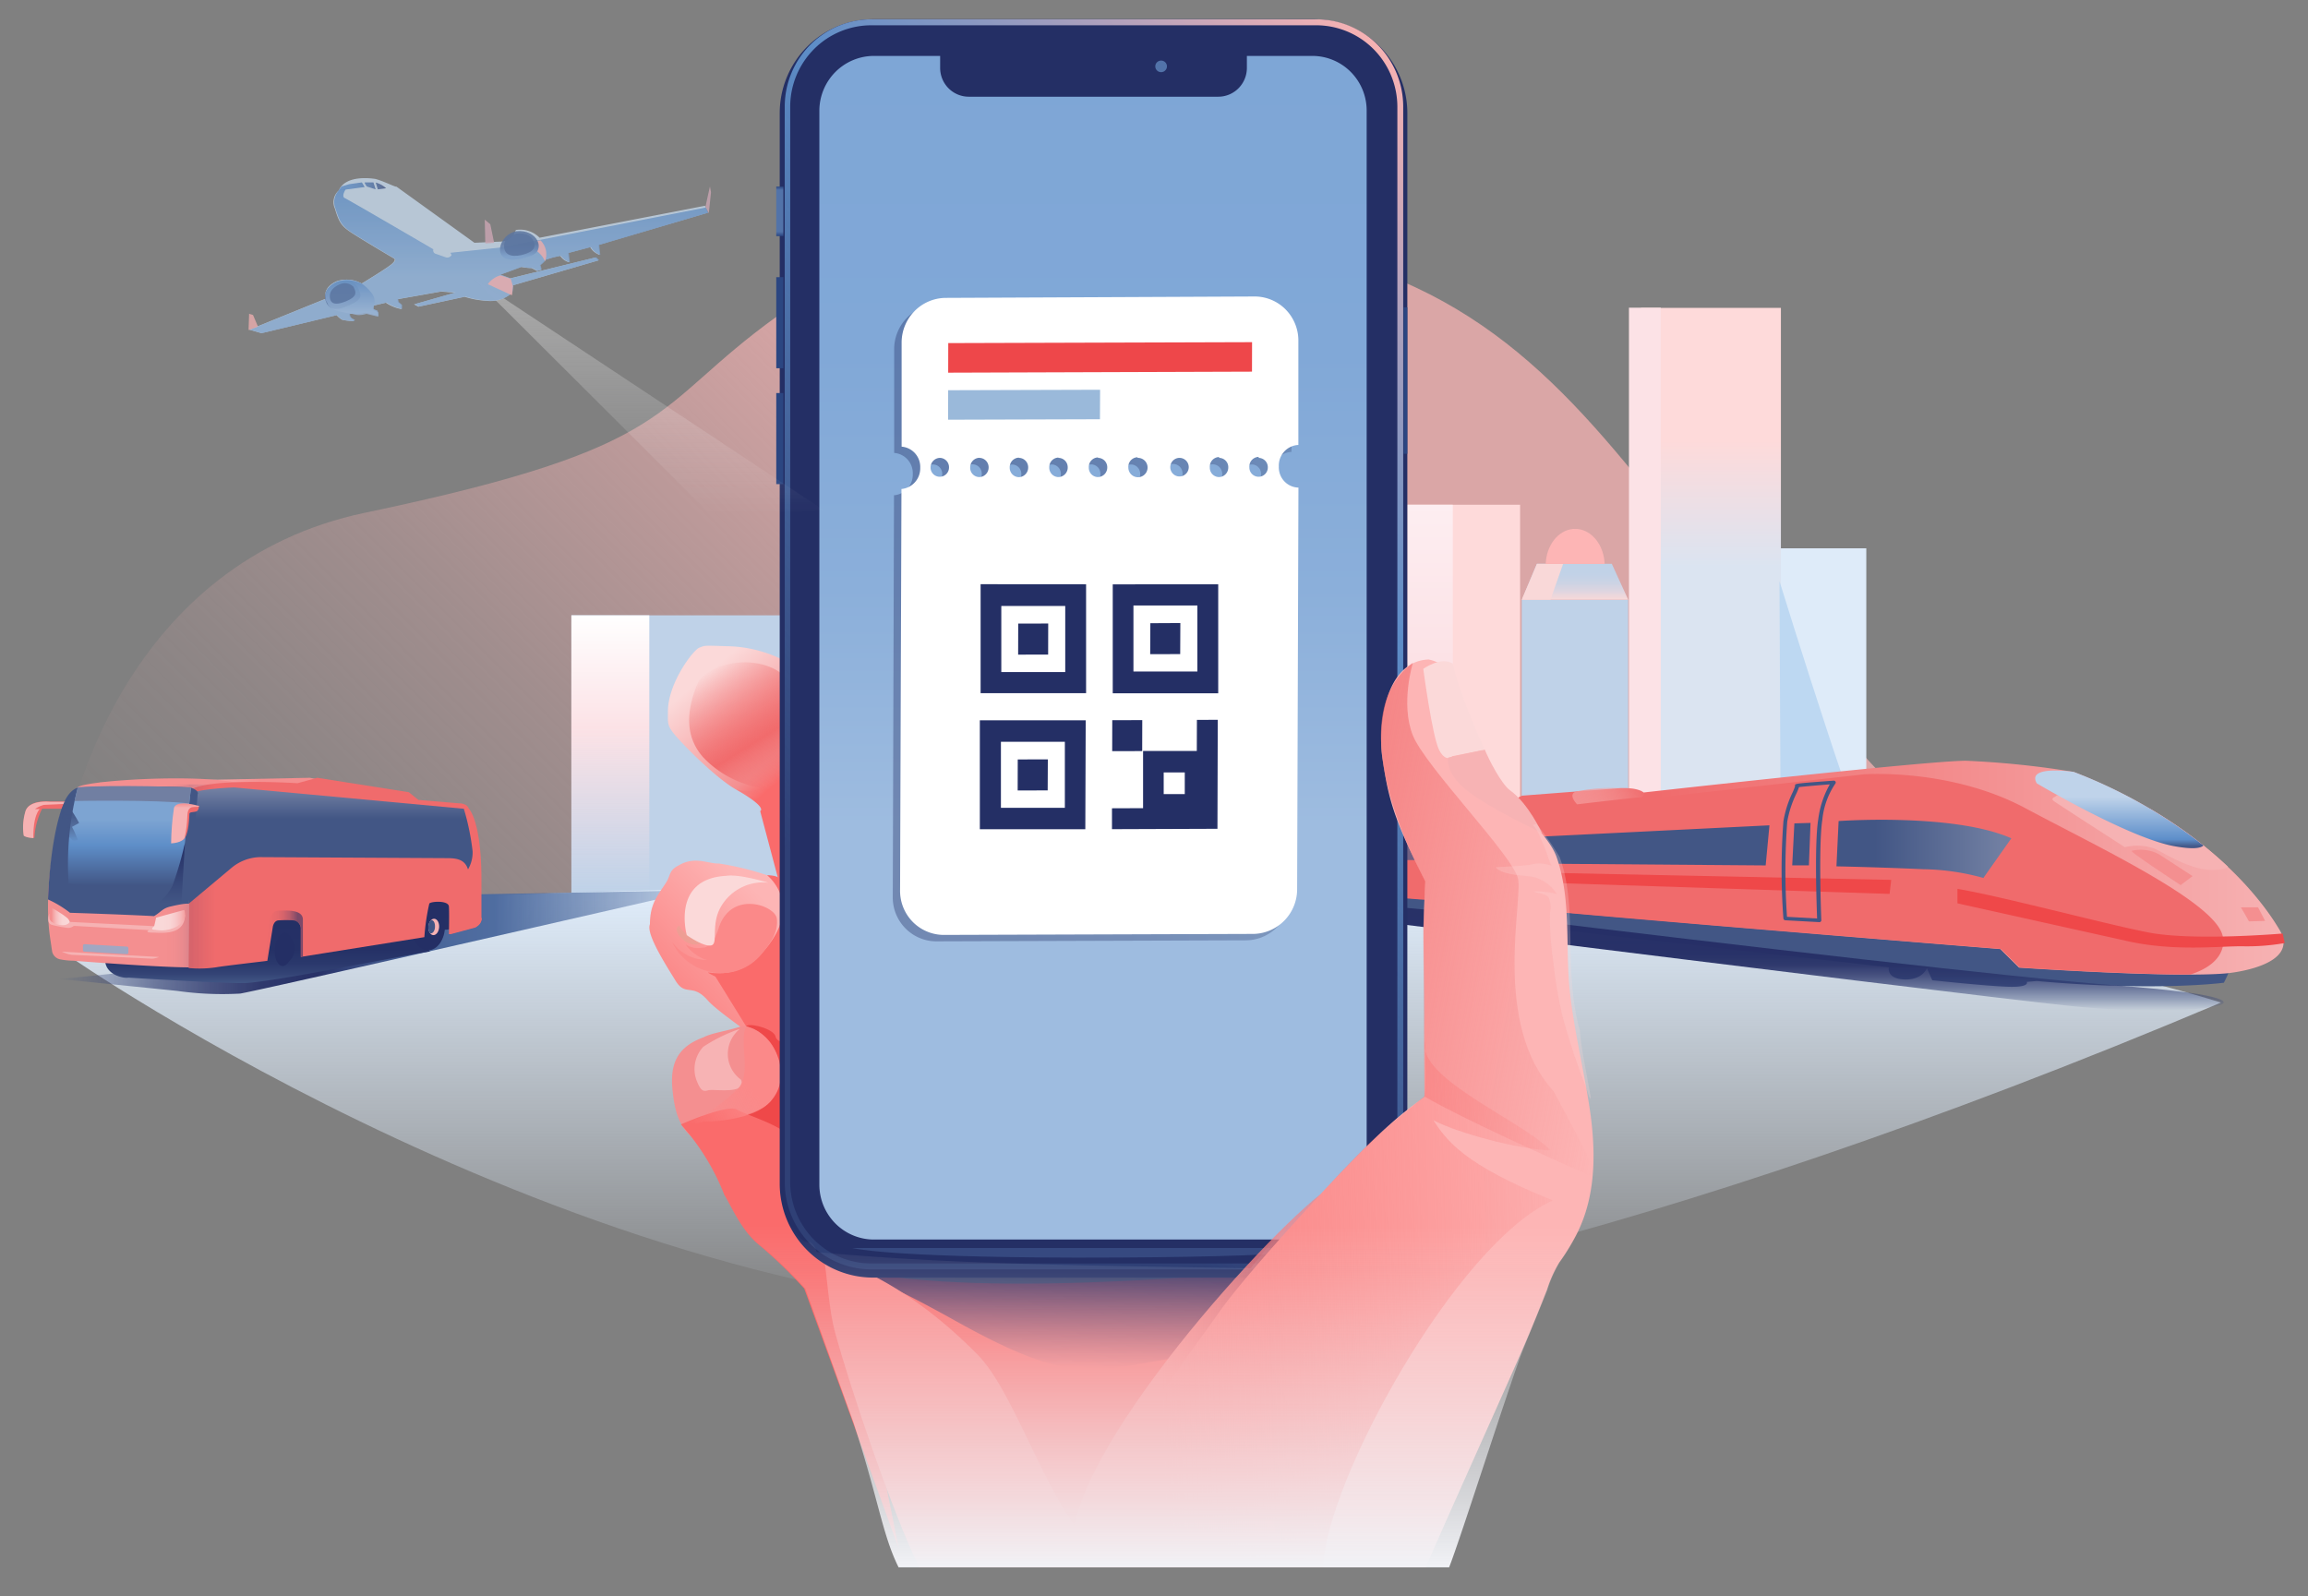 <svg viewBox="0 0 240 166" xmlns="http://www.w3.org/2000/svg"><rect x="0" y="0" width="240" height="166" fill="#808080" stroke="none"/><g clip-path="url(#a)"><path d="M115.69 24.146c-19.944.056-21.832-.588-34.864 8.734-13.44 9.66-9.816 13.524-42.88 20.447C13.682 58.407 6.618 83.015 6.01 92.434l208 5.337c-49.112-40.669-43.768-73.778-98.32-73.625z" fill="url(#b)"/><path d="M81.688 63.993H59.416v28.892h22.272V63.993z" fill="url(#c)"/><path d="M67.52 63.993h-8.104v28.73h8.104v-28.73z" fill="url(#d)"/><path d="M59.416 80.882H34.472v12.333h24.944V80.882z" fill="url(#e)"/><path d="M6.92 99.26s55.136 38.487 108.52 37.578c13.6.724 55.2-7.084 115.51-32.571-58.328-18.209-188.41-10.408-188.8-10.924L6.918 99.26z" fill="url(#f)"/><path d="m17.536 100.67 26.072-4.91L40.8 93.15c.432 0 29.864-.475 38.216-.716.8 0-9.016.692-9.8.893 0 0-42.88 9.837-44.256 10.006a33.229 33.229 0 0 1-6.536-.28L6.248 101.82l11.288-1.15z" fill="url(#g)" opacity=".99"/><path d="M16.504 92.281c-.144.419 1.776.282 2.872-.346a5.204 5.204 0 0 1 5.504.628c.386.452.824.858 1.304 1.207a1.1 1.1 0 0 0 1.544-.298c.112 1.12.632 1.433 1.6 1.61 1.486.144 2.98.2 4.472.17a14.374 14.374 0 0 1-1.8-.926c-11.792-6.947-15.688-1.562-15.496-2.045z" fill="url(#h)"/><path d="M20.656 81.405s24.392 2.415 24.52 2.31c.128-.104-12.944-2.825-12.944-2.825l-22.088.443 10.512.072z" fill="url(#i)"/><path d="M18.176 97.401c2 .274 4.872-1.103 5.064-2.817a1.277 1.277 0 0 1 .2-.717c.184-.176.41-.3.656-.362-.328.113 2.72-.998 9.856-1.739 3.688-.386 7.512-.918 11.048.056.72.193 2.352 2.286 2.912 2.705 1.08.805-.104 2.536-2.528 2.101-.264 1.208.696 1.61-.576 1.433.504-.185-.584.805-.048.894-1.944.225-16.16 3.155-19.24 3.276-2.04.072-11.904-.54-12.184-.556-.352.105-2.576-.233-2.4-2.1" fill="url(#j)"/><path d="M22.48 82.854s-.56 16.325-.616 17.09-1.12.556-1.12.556c.088.418-12.208-.5-13.112-.588-.416 0-.912-.049-1.32-.129a1.077 1.077 0 0 1-.888-.805l-.248-1.69c-.68-5.265.72-10.724 1.016-12.342a6.51 6.51 0 0 1 1.904-3.066c.552-.709 14.088-1.61 17.816-.13.488.21-3.232 1.152-3.432 1.104z" fill="url(#k)"/><path d="M44.528 94.052c-.976 0-1.792.87-1.792 2.262 0 1.393.8 2.52 1.768 2.52s1.768-1.127 1.768-2.52-.768-2.262-1.744-2.262z" fill="url(#l)"/><path d="M19.664 82.258c1.6-1.425 11.272-.805 11.272-.805l2.056-.564 9.52 1.498.992.805 4.232.354c.544 0 .944.258 1 .54 0 0 1.368 1.207 1.328 7.751v3.671c.048.467-.616.95-.616.95l-2.568.692h-.2s.048-2.197 0-2.873-1.944-.532-2.04-.298a22.897 22.897 0 0 0-.512 3.485L31.28 99.517v-2.874c.015-.23-.06-.455-.21-.629s-.362-.28-.59-.297a11.14 11.14 0 0 0-1.464 0c-.584 0-.656.741-.656.741l-.56 3.47c.056 0-4.68.547-5.296.667a11.93 11.93 0 0 1-2.888.081s.192-17.098.048-18.418z" fill="#F06B6C"/><path d="M45.928 96.457c.043-.692-.233-1.273-.617-1.297-.383-.024-.73.517-.772 1.21-.043.692.233 1.272.616 1.297.384.024.73-.518.773-1.21z" fill="url(#m)"/><path d="M45.664 96.44c.032-.47-.192-.869-.5-.89-.31-.021-.586.343-.617.813-.032.47.192.869.5.89.309.021.585-.343.617-.813z" fill="url(#n)"/><path d="M45.232 96.378c0 .395-.208.692-.424.692h-.072a1.036 1.036 0 0 1-.192-.7c.005-.25.099-.49.264-.676a.135.135 0 0 1 .08 0c.2.008.36.298.344.684z" fill="#425685"/><path d="M27.8 99.912s.488-3.019.616-3.598a.71.71 0 0 1 .576-.532 4.35 4.35 0 0 1 1.824.073c.552.177.488.926.488.926v2.696h.192v-3.84c0-1.03-1.6-.966-2.496-.925-.896.04-1 1.054-1 1.054l-.464 4.17.264-.024z" fill="url(#o)" opacity=".57"/><path d="M44.184 97.425s.36-2.318.456-2.817c.04-.226.352-.306.352-.306a3.1 3.1 0 0 1 1.384.064.634.634 0 0 1 .36.66v2.077h.2v-3.1c0-.893-1.272-.804-1.952-.804s-.8.934-.8.934l-.304 3.276.304.016z" fill="url(#p)" opacity=".57"/><path d="M30.434 98.812c.09-.956-.25-1.77-.76-1.82-.51-.048-.998.688-1.088 1.644-.09.956.25 1.77.76 1.819s.998-.687 1.088-1.643z" fill="url(#q)"/><path d="M30.618 98.81c.067-.713-.214-1.322-.628-1.361-.413-.04-.803.506-.87 1.219-.066.712.215 1.322.628 1.361.414.04.803-.506.87-1.219z" fill="url(#r)"/><path d="M23.04 81.582h-5.76v19.288h5.76V81.582z" fill="url(#s)" opacity=".13"/><path d="M19.808 82.564c.8-.54 4.544-.668 4.544-.668l23.88 2.214a25.08 25.08 0 0 1 .912 4.427 3.469 3.469 0 0 1-.48 1.884c-.352-1.176-1.416-1.176-2.4-1.176L27 89.141a4.783 4.783 0 0 0-2.928 1.119l-4.424 3.703" fill="url(#t)"/><path d="m7.28 95.879 8.752.443 3.2-1.176c-.032 2.222-2.512 1.844-3.392 1.844s-.352-.258-.352-.258L7.68 96.29a1.077 1.077 0 0 1-.576.217 12.248 12.248 0 0 1-1.712-.322c-.632-.177-.28-1.151-.28-1.151l2.168.845z" fill="url(#u)"/><path d="M6.624 83.53c.624-1.457 1.464-1.61 1.464-1.61 2.728-.17 10.584-.17 11.768 0 .888.306.72.684.696.684l-.904 11.391s-.248-.112-1.848.266c-.896.193-.992.54-1.776 1.014-4-.201-8.744-.346-8.744-.346a11.102 11.102 0 0 0-2.288-1.385c.176-4.604.872-8.186 1.632-10.014z" fill="url(#v)"/><path d="M6.44 84.11H4.376a7.799 7.799 0 0 0-.8 3.019c-.888 0-1.08-.258-1.08-.258a5.823 5.823 0 0 1 .192-2.568c.424-1.175 2.528-.95 2.528-.95h1.528l-.304.757z" fill="#F06B6C"/><path d="M4.568 83.708a2.808 2.808 0 0 0-.928.435h.496s-.704.58-.664 3.018c-.8-.04-1.008-.257-1.008-.257a5.822 5.822 0 0 1 .192-2.568c.424-1.175 2.528-.95 2.528-.95h1.56l-.088.225-2.088.097z" fill="url(#w)"/><path d="M8.096 81.88a31.373 31.373 0 0 0-.96 10.014l1.448.169-.12 1.2 4.976.209.144-1.272 5.12.153.064-.515 1.096-9.942-11.768-.016z" fill="url(#x)"/><path d="M18.464 96.314a3.374 3.374 0 0 1-2.32.386c-.64 0-.144-.33-.112-.394s.2-.87.2-.87l2.936-.805c.216.75.032 1.12-.704 1.683z" fill="url(#y)"/><path d="M5.152 95.549c.096.515 1.184.74 1.6.652.416-.088.496-.33.496-.33-.104-.378-.464-.555-.8-.805-.406-.28-.83-.53-1.272-.749-.073.407-.08.823-.024 1.232z" fill="url(#z)"/><path d="M18.864 93.963h-2.52a4.821 4.821 0 0 0 1.6-1.876 35.449 35.449 0 0 0 1.288-4.427l-.368 6.303z" fill="url(#A)"/><path d="M50.088 95.452a.963.963 0 0 1-.616.95l-2.568.692" fill="#F06B6C"/><path d="M16.536 99.526c-.23.096-.472.156-.72.177l-8.352-.402a3.473 3.473 0 0 1-1.024-.33l10.096.555z" fill="url(#B)"/><path d="m8.8 98.97 4.376.266a.16.16 0 0 0 .176-.145V98.6a.17.17 0 0 0-.16-.153l-4.392-.25a.16.16 0 0 0-.176.145v.483a.162.162 0 0 0 .113.14c.02.005.042.007.063.005z" fill="#A1A7C2"/><path d="M6.4 84.11c0 .056.696 1.272.696 1.272s-.112 1.095-.136 1.312c.133.245.312.461.528.636a.447.447 0 0 0 .6 0 13.026 13.026 0 0 0-.6-1.336l.736-.403a12.08 12.08 0 0 0-1.512-2.238l-.312.757z" fill="url(#C)"/><path d="M8.096 81.88c3.632-.298 11.768 0 11.768 0l-.184 1.683c-3.36-.42-11.928-.258-11.928-.258l.344-1.425z" fill="#717FA2"/><path d="M19.016 84.11s-.8 3.526-.08 3.268.744-2.503.76-2.729.416-.16.712-.257.272-.604.272-.604a8.237 8.237 0 0 0-1.664.322z" fill="#F06B6C"/><path d="M20.152 83.925c-.6 0-.656.555-.672.99-.024.72-.113 1.437-.264 2.141-.192.62-1.424.653-1.424.653.015-1.227.114-2.45.296-3.663.232-.958 2.592-.226 2.592-.226s.192.113-.528.105z" fill="url(#D)"/><path d="M5.752 89.56c.496-6.488 2.32-7.527 2.32-7.527-2.008.507-2.32 7.527-2.32 7.527z" fill="url(#E)"/><path d="M194.07 57.022h-12.496v34.752h12.496V57.022z" fill="#DEEBF9"/><path d="M174.18 32.791h-3.536v50.2h3.536v-50.2z" fill="url(#F)"/><path d="M185.19 32.018h-14.544v59.747h14.544V32.018z" fill="url(#G)"/><path d="M172.7 32.002h-3.312v59.86h3.312v-59.86z" fill="#FCE2E6"/><path d="M158.07 52.49h-11.736v39.429h11.736V52.49z" fill="url(#H)"/><path d="M151.07 52.49h-4.736v39.212h4.736V52.49z" fill="url(#I)"/><path d="M169.31 62.367h-11.072v29.181h11.072V62.367z" fill="url(#J)"/><path d="m169.31 62.367-1.704-3.727h-7.792l-1.568 3.727h11.064z" fill="url(#K)"/><path d="M158.25 62.367h2.976l1.32-3.735-2.728.008-1.568 3.727z" fill="#F9D8D8"/><path d="M163.58 55.009c-1.552.137-2.776 1.699-2.848 3.639h6.128c-.072-1.916-1.272-3.462-2.792-3.63" fill="#FDB5B5"/><path d="M185.04 60.435s9.688 31.395 10.624 30.34l-10.472.998-.152-31.339z" fill="#BDD8F2"/><path d="m159.66 82.886-4.728.612s-.696-.065-1.416 2.825c-.8 3.494.72 8.646.72 8.646s.8 1.417 1.704.99c.904-.426 2.104-1.11 2.104-1.11" fill="url(#L)"/><path d="M175.47 98.922a1.252 1.252 0 0 0-.056-.217v.209l.056.008z" fill="#F48F90"/><path d="M232 100.52a16.588 16.588 0 0 1-.744 1.682s-6.928.942-19.464-.177l-1.032.089s.376.588-1.96.507c-2.336-.08-7.872-.676-7.872-.676l-.552-1.256s-.472 1.256-2.36 1.175c-1.888-.08-1.6-1.264-1.6-1.264l-40.52-4.62-.416-1.884L208 98.66l1.968 1.932s21.376.765 22.032-.072z" fill="url(#M)"/><path d="M215.63 80.278a93.144 93.144 0 0 0-11.2-1.16c-4.12 0-33.52 3.301-33.52 3.301s-.56-.595-2.808-.426l-9.824.756s-1.688.757-1.784 1.61a4.958 4.958 0 0 0-1.416 2.858c-.088 1.61-.088 6.633.472 6.971s52.448 4.516 52.448 4.516l1.96 1.933s16.096 1.094 21.6.587c0 0 7.888-.692 5.424-4.62-2.168-3.64-8.304-11.239-21.352-16.326z" fill="url(#N)"/><path d="M210.57 84.03c-7.808-4.162-16.72-3.502-16.72-3.502l-37.736 4.243a4.444 4.444 0 0 0-1.024 2.415c-.096 1.61-.096 6.633.472 6.97s52.496 4.533 52.496 4.533l1.968 1.933s10.808.732 17.752.724c3.88-1.248 3.392-3.639 3.392-3.639.032-3.518-12.816-9.507-20.6-13.677z" fill="#F06B6C"/><path d="m209.15 87.185-2.904 4.122a24.46 24.46 0 0 0-6.272-.91c-4.256-.201-9.008-.298-9.008-.298l.224-4.71s11.96-.86 17.96 1.796zm-25.152-1.352-27.304 1.352-.104 2.608 27.016.21.392-4.17z" fill="url(#O)"/><path d="m186.59 85.631-.224 4.363h1.736l.168-4.411-1.68.048z" fill="url(#P)"/><path d="m155.06 90.647 41.6.861-.168 1.457-41.4-1.344-.032-.974zm82.304 6.44s-9.312.805-14.008-.12c-4.696-.926-15.272-3.768-19.808-4.525v1.506l17.6 3.912c4.976 1.135 9.848.507 12.144.555a22.544 22.544 0 0 0 4.288-.338l-.216-.99z" fill="#EF4849"/><path d="M233.02 94.366c.112.153.84 1.457.84 1.457l1.68-.048-.736-1.417-1.784.008z" fill="url(#Q)"/><path d="M223.7 84.19c-1.704-.765-3.328-1.465-3.776-1.61-.944-.354-6.096.153-6.096.153 0 .153-.728.25-.224.604s7.352 4.773 7.352 4.773a5.353 5.353 0 0 1 3.2.194c1.296.668 3.856 2.262 6.096 2.165 1-.048 1.336-.193 1.416-.338a44.82 44.82 0 0 0-7.968-5.941z" fill="#F6B2B3"/><path d="M171.02 82.178s0 .74-.408.74-6.616.733-6.616.733-1.096-1.11 0-1.352a20.188 20.188 0 0 1 7.024-.121z" fill="url(#R)"/><path d="M221.67 88.489c-.272.056 5.088 3.566 5.088 3.566l1.24-.942-3.472-2.254a3.977 3.977 0 0 0-2.856-.37z" fill="url(#S)"/><path d="M211.8 81.47s9.6 5.7 14.312 6.537c1.776.322 2.704.241 3.016-.073a50.942 50.942 0 0 0-13.496-7.655s-4.96-.757-3.832 1.191z" fill="url(#T)"/><path d="M107.14 91.299s95.36 11.986 108.15 13.322c12.792 1.337 25.92-.531 4.8-2.133s-112-13.081-112-13.081l-.952 1.892z" fill="url(#U)" opacity=".99"/><path d="m155.7 83.361-47.296 5.023c-.3.083-.561.272-.734.532-.173.26-.248.574-.21.885 0 .427-.264.805-.112 1.143l46.88 3.969s-1.064-5.539-.152-9.024c.256-.974 1.016-1.441 1.624-2.528z" fill="url(#V)"/><path d="m154.14 94.028.168 1.119-46.96-4.226-.104-.395 46.896 3.502z" fill="url(#W)"/><path d="m152.43 87.282-.128 2.15-44.504.112.304-.499 44.328-1.763z" fill="url(#X)" opacity=".76"/><path d="m189.17 95.903-3.52-.193a.224.224 0 0 1-.2-.161 68.03 68.03 0 0 1 0-10.135c.172-1.04.492-2.048.952-2.995.097-.207.183-.42.256-.636a.167.167 0 0 1 0-.088c0-.202 0-.21 4-.507a.206.206 0 0 1 .2.088.172.172 0 0 1 0 .21 8.074 8.074 0 0 0-1.36 3.767c-.416 2.656-.112 10.36-.104 10.465a.162.162 0 0 1-.072.137c-.021.018-.045.031-.071.04s-.054.01-.081.008zm-3.344-.555 3.128.177c-.048-1.272-.288-7.8.12-10.328a9.884 9.884 0 0 1 1.2-3.623c-1.184.089-2.728.226-3.2.282-.08.233-.174.462-.28.684-.449.92-.767 1.898-.944 2.906a69.047 69.047 0 0 0-.024 9.934v-.032z" fill="url(#Y)"/><path d="M110.26 161.04a1.74 1.74 0 0 1 .408 0h.048a2.892 2.892 0 0 0-.456 0z" fill="url(#Z)"/><path d="M134.85 131.84s-6.456 13.895-11.744 29.206l-9.16 1.956c-14.712-11.141-14.968-27.652-25.808-31.041 14.36 3.518 46.712-.121 46.712-.121z" fill="url(#aa)"/><path d="m140.47 131.81 4.224.403s-4.696 6.134-22.76 9.048c-8.304 1.344-10.456 2.657-21.24-3.156-2.736-1.465-10.128-5.884-15.368-6.842a4.386 4.386 0 0 1-2.2-1.24c17.04 1.739 34.128 1.538 57.32 2.069.018.002.037 0 .054-.006a.142.142 0 0 0 .048-.027.133.133 0 0 0 .05-.096.148.148 0 0 0-.006-.055.152.152 0 0 0-.027-.048.126.126 0 0 0-.042-.034.147.147 0 0 0-.053-.016z" fill="url(#ab)"/><path d="M81 91.468a30.06 30.06 0 0 0-6.256-1.666c-1.064.056-2.48-.805-4.176.2-1.064.556-.8 1.015-1.312 1.796-.8 1.264-1.672 2.125-1.672 4.323-.432.982 1.6 4.137 2.656 5.86s1.744.201 3.368 2.07c.936 1.086 5.216 4.024 5.216 4.024l-.352 5.82 3.44 4.395.072-23.345L81 91.468z" fill="url(#ac)"/><path d="M78.4 128.51c-2.28-1.465-4.104-8.614-5.344-9.66-2.48-.934-2.912-3.51-3.112-5.378-.304-2.729.408-4.572 3.2-5.586.912-.475 2.232-.604 3.824-1.111s4.328 1.843 4.68 5.055.104 15.295.104 15.295-.8 3.059 3.544 4.098c4 .982 7.016 4.669 13.544 8.356.384 2.197 4.28 13.749 10.584 21.404-1.088-.805-9.896-13.322-13.016-19.078-1.488-2.753-2.4-6.319-3.464-7.575-.2-1.264-6.232-2.479-10.584-3.92a18.454 18.454 0 0 1-3.96-1.9z" fill="url(#ad)"/><path d="M79.76 91.017s4.2 3.22-.8 8.388c-3.112 3.22-6.992.886-4.56 2.174l3.2 5.176a5.826 5.826 0 0 1 2.577 1.96 5.883 5.883 0 0 1 1.143 3.04c.304 2.414.584 6.085.584 6.085v-1.087l.128-19.368c-.014-1.15-.1-2.298-.256-3.437-.52-2.327-.176-2.858-2.016-2.93z" fill="#FA6B6B"/><path d="M76.952 107a3.312 3.312 0 0 0-.895 4.136c.237.454.576.846.991 1.145.688 1.61-2.832.934-3.416 1.111s-.8-.048-1.192-1.006a3.41 3.41 0 0 1 .688-3.518A16.355 16.355 0 0 1 76.952 107z" fill="#F7B3B4"/><path d="M77.6 106.73c.256.12 5.216 1.384 2.584 7.703 0 0-1.192 1.892-6.936 2.198 1.088 1.111 2.328 4.83 3.264 6.134 1.416 1.948 2.504 2.302 4.632 1.312-.656.765-2.152 1.393-1.416 2.681.528.958 1.768 1.61 2.456 2.415-.864-1.159-.256-3.059-.232-4.524v-9.773c0-1.441.128-4.83-.408-6.134-.272-.636-.576-.258-.88-.861-.08-.934-2.992-1.57-3.04-1.135" fill="#EF4849"/><path d="M70.648 96.274c-1.088.378 1.24 3.107 2.808 1.409-.984.233-2.656-.733-2.808-1.409z" fill="url(#ae)" opacity=".39"/><path d="M73.08 98.6c.936-.225 1.36-1.16 1.64-2.045 1.264-4.025 5.872-2.415 6.056-1.03s-.664 2.6-1.472 3.558c-.69.905-1.645 1.568-2.731 1.895s-2.247.3-3.317-.076a5.456 5.456 0 0 1-1.997-1.115 5.506 5.506 0 0 1-1.371-1.839c.483.69 1.151 1.226 1.926 1.548s1.624.416 2.45.271c-.856.475-2.552-.805-2.96-1.545a2.343 2.343 0 0 0 1.952.281" fill="#FB8989"/><path d="M79.888 91.798a5.036 5.036 0 0 0-2.724.466 5.074 5.074 0 0 0-2.076 1.836c-1.272 1.94-.336 4.025-1.12 4.219s-2.552-1.063-2.552-1.063-1.648-5.86 4.072-6.166c1.36-.226 4.4.708 4.4.708z" fill="#FBD9D9"/><path d="M70.824 116.93s4.8-2.117 5.8-1.538c1 .58 5.36 1.892 5.288 2.906-.536 6.513.48 11.117 2.4 10.86 1.144.684.128 2.02 2.456 2.503.056 0 .208.25.8 2.931.592 2.68 1.768 5.932 1.768 5.932l4.128 20.544-9.832-27.048a46.586 46.586 0 0 0-4.584-4.452c-1.944-1.513-3.008-4.17-3.72-5.28a24.035 24.035 0 0 0-4.504-7.326" fill="#FA6B6B"/><path d="M77.6 106.73c-.8 1.562.632 5.024-.912 6.537-1.264 1.24-3.592 3.083-5.216 3.389.456.33 2.2 0 1.344 0 3.064 0 5.696-.66 6.984-1.795 2.912-2.552.888-7.478-2.2-8.106" fill="url(#af)"/><path d="m89.104 132.29 2 .805a75.433 75.433 0 0 0-3.928-1.32l1.928.515z" fill="url(#ag)"/><path d="M86.824 138.53c-.656-2.415-.8-5.804-1.216-8.235 3.264 1.497 8.76 3.22 16.048 10.586 4.128 4.17 7.648 16.752 12.36 20.125l3.584 1.996H95.584c-2.68-5.41-7.168-18.612-8.76-24.472z" fill="url(#ah)"/><path d="M81.48 68.662a13.534 13.534 0 0 0-5.896-1.457c-2.504-.08-2.232-.08-2.864.153-.632.233-3.264 3.687-3.264 6.617 0 1.183-.104 1.44.656 2.375s4.232 4.516 6.456 5.78c3.344 1.9 2.48 2.222 2.48 2.222l2.208 8.315.528 1.288-.28-14.297s3.976-4.532-.024-10.996z" fill="url(#ai)"/><path d="M72.672 70.779c-1.168 2.656-1.672 5.563.432 7.961a10.626 10.626 0 0 0 6.176 3.22 4.406 4.406 0 0 1-2.688.153c2.864 1.723 4.28-.628 5.344-3.002 4.912-11.101-6.352-11.906-9.264-8.332z" fill="url(#aj)"/><path d="M136.6 132.87H90.824a9.654 9.654 0 0 1-3.717-.728 9.703 9.703 0 0 1-3.157-2.104c-.904-.903-1.624-1.976-2.116-3.159s-.749-2.451-.754-3.734V11.725c.013-2.59 1.046-5.067 2.873-6.89S88.25 1.991 90.824 2H136.6c2.573-.009 5.044 1.01 6.871 2.833s2.86 4.302 2.873 6.891v111.44a9.795 9.795 0 0 1-2.879 6.877 9.675 9.675 0 0 1-6.865 2.823z" fill="#242F65"/><path d="M136.45 5.816h-6.792v1.263a3.004 3.004 0 0 1-.88 2.11c-.56.559-1.316.871-2.104.869h-25.928c-.788.002-1.544-.31-2.104-.869s-.876-1.317-.88-2.11V5.816h-6.864a5.662 5.662 0 0 0-4.016 1.657 5.733 5.733 0 0 0-1.68 4.026v111.73a5.732 5.732 0 0 0 1.68 4.026 5.657 5.657 0 0 0 4.016 1.657h45.52a5.654 5.654 0 0 0 4.015-1.657 5.73 5.73 0 0 0 1.681-4.026V11.499a5.693 5.693 0 0 0-1.66-4.024 5.646 5.646 0 0 0-4.004-1.66z" fill="url(#ak)"/><path d="M120.74 7.506c.336 0 .608-.27.608-.604 0-.333-.272-.603-.608-.603s-.608.27-.608.603c0 .334.272.604.608.604z" fill="url(#al)"/><path d="M81.456 19.404h-.736v5.152h.736v-5.152z" fill="url(#am)"/><path d="M81.456 28.823h-.736v9.475h.736v-9.475z" fill="url(#an)"/><path d="M81.456 40.874h-.736v9.475h.736v-9.475z" fill="url(#ao)"/><path d="M146.34 31.962h-.376v15.231h.376V31.962z" fill="url(#ap)"/><path d="M136.85 132.02H90.626a9.005 9.005 0 0 1-6.367-2.651 9.116 9.116 0 0 1-2.657-6.398V11.081c.004-2.406.957-4.712 2.648-6.413s3.985-2.657 6.376-2.66h46.224a9.001 9.001 0 0 1 6.39 2.634c1.7 1.695 2.661 4 2.674 6.407v111.89a9.148 9.148 0 0 1-2.669 6.423 9.036 9.036 0 0 1-6.395 2.658zM90.626 2.63a8.405 8.405 0 0 0-5.964 2.462 8.511 8.511 0 0 0-2.492 5.982v111.89a8.51 8.51 0 0 0 2.495 5.977 8.405 8.405 0 0 0 5.961 2.46h46.224a8.415 8.415 0 0 0 5.959-2.462 8.522 8.522 0 0 0 2.497-5.975V11.074c-.013-2.246-.91-4.397-2.495-5.98s-3.728-2.468-5.961-2.464H90.626z" fill="url(#aq)"/><path d="M88.624 129.79h50.128s-2.152 1.006-26.864 1.006c-20.024-.048-23.264-1.006-23.264-1.006z" fill="url(#ar)" opacity=".42"/><path d="M116.14 163c-5.088-6.376 5.864-19.714 10.568-26.444 2.968-4.275 13.904-16.181 17.864-19.65a38.696 38.696 0 0 1 3.04-2.456c.6-.426.528-.394.528-.394 0-2.174-.064-5.683 0-8.565 0-2.415-.056-4.83-.104-7.245-.048-2.415.176-6.601.176-6.601-3.456-6.706-3.872-8.912-4.464-12.816-.472-3.148.2-10.062 4.8-10.24 2.064.394 2.752 2.173 3.304 3.896a34.086 34.086 0 0 0 3.2 7.245 47.289 47.289 0 0 0 3.632 4.999c1.056 1.312 2.664 2.882 3.2 4.46 1.544 4.508.864 9.25 1.352 13.862.472 4.387 1.6 8.702 2.192 13.105.512 4.025.456 8.324-1.416 12.075a22.832 22.832 0 0 1-1.864 3.059 13.32 13.32 0 0 0-1.288 2.866c-.8 2.02-1.6 4.025-2.464 6.005-1.144 2.713-9.024 20.125-10.136 22.878h-32.12v-.04z" fill="url(#as)"/><path d="m154.4 77.968-3.376.676s-.64.725-1.36-.62c-.72-1.344-1.664-8.468-1.664-8.468s1.84-1.312 3.072-.54c.536 2.794 3.24 8.855 3.328 8.952z" fill="#FBD9D9"/><path d="M154.4 77.968c.408 1.006 1.72 3.566 2.624 4.226 1.912 1.36 3.312 4.428 3.312 4.428s-5.6-2.616-7.872-4.476c-2.272-1.86-1.864-3.365-1.864-3.365l3.8-.813z" fill="#F7B3B4"/><path d="M146.92 68.928s-1.32 4.283 0 7.559 10.4 12.494 10.928 14.884c.528 2.39-2.696 15.11 3.68 22.081 0 0 5.152 9.387 4.36 9.048-13.72-6.005-17.768-8.468-17.768-8.468L148 96.515l.192-4.902s-9.432-16.648-1.272-22.686z" fill="url(#at)"/><path d="M161.18 94.913a2.431 2.431 0 0 0-.176-1.61c-.288-.37-1.072-.378-1.536-.588a7.817 7.817 0 0 1 2.4.258c-.31-.508-.731-.937-1.232-1.256s-1.067-.516-1.656-.58c-.968-.128-2.792-.176-3.472-.941 1.184-.08 2.4-.113 3.56-.25a3.619 3.619 0 0 1 2.264.089c-.328-.676-.496-1.425-.8-2.077-.304-.652-.6-1.723-1.176-2.166l.432-.088a28.275 28.275 0 0 1 2.4 3.445c1.944 5.33.328 11.697 2.096 18.016.128 1.811.68 4.347 1.136 6.963l-.072.153c-.16-.346-.248-.724-.384-1.102a70.485 70.485 0 0 1-2.488-7.51 45.003 45.003 0 0 1-.976-5.837 28.407 28.407 0 0 1-.32-4.919z" fill="#FEDADA" opacity=".25"/><path d="M148.2 108.26c-.984 3.84 10.104 8.283 13.008 11.359.256.217.256.193 0 0-2.968 0-9.68-1.779-12.168-3.124 1.424 2.158 3.2 4.637 12.44 8.348-10.008 4.46-23.672 29.302-23.88 38.157h-25.536c-4.272-7.865 17.656-32.715 25.256-38.817 6.072-6.633 7.096-7.044 10.736-10.127.32-.266.12-4.677.144-5.788" fill="url(#au)"/><g opacity=".85"><path d="M49.256 28.951 73.88 53.503l11.792-.427L49.256 28.95z" fill="url(#av)" opacity=".59"/><path d="M39.023 18.607c-.064 0-3.048-.547-3.8 1.208a1.612 1.612 0 0 0-.4 1.875c.4 1.328.632 1.755 1.496 2.359.864.604 4.656 2.841 4.656 2.841s.288.121-.288.604-3.088 1.997-3.088 1.997a3.247 3.247 0 0 0-2.592-.242c-1.208.548-1.264 1.328-1.152 1.82l-7.936 3.22 1.264.362 7.824-1.876c.158.198.354.363.576.483.373.083.754.129 1.136.137l.112-.12-.224-.122a.53.53 0 0 1-.288-.539 4.34 4.34 0 0 0 1.664-.12l1.208.297.056-.12-.048-.339-.456-.177.056-.362 1.32-.306c.357.236.745.42 1.152.547l.464.121v-.427l-.352-.297-.056-.306 4.544-.805 1.44.12-4.256 1.216.456.241 4.8-1.03a9.47 9.47 0 0 0 2.4.427 3.302 3.302 0 0 0 2.472-.805c.057-.266.097-.535.12-.805l8.912-2.6-.288-.306-8.872 2.173-1.056-.386 2.184-.805c.359.072.723.112 1.088.12l.576.298.408-.12-.12-.483s.464-.363.52-.54a9.021 9.021 0 0 1 1.6-.426 1.6 1.6 0 0 0 .92.668l-.112-.966 2.304-.612c.22.377.566.662.976.805l-.12-1.03 11.376-3.35-.288-.724-17.2 3.325a2.843 2.843 0 0 0-2.472-.805 1.715 1.715 0 0 1-.605.865 1.698 1.698 0 0 1-.995.342l-2.704.121-8.128-5.852c0 .12-1.264-.548-2.184-.789z" fill="#CDE2F5" opacity=".85"/><path d="M34.88 21.69c.4 1.272.632 1.755 1.496 2.359.864.603 4.656 2.841 4.656 2.841s.288.121-.288.604-3.104 1.996-3.104 1.996a3.247 3.247 0 0 0-2.592-.241c-1.208.547-1.264 1.328-1.144 1.82l-7.944 3.22 1.272.361 7.816-1.875c.158.198.354.363.576.483.386.086.78.131 1.176.137l.12-.121-.232-.12a.546.546 0 0 1-.288-.54 4.34 4.34 0 0 0 1.664-.12l1.208.297.064-.12-.064-.363-.456-.177.056-.362 1.32-.306c.357.235.744.42 1.152.547l.464.12v-.426l-.344-.298-.064-.306 4.544-.805 1.44.121-4.256 1.216.464.241 4.8-1.03a9.463 9.463 0 0 0 2.4.426 3.323 3.323 0 0 0 2.48-.805c.052-.266.09-.534.112-.805l8.912-2.6-.288-.306-8.896 2.198-1.032-.386 2.184-.805c.361.072.728.113 1.096.12l.568.298.408-.12-.12-.483s.464-.363.52-.54a9.019 9.019 0 0 1 1.6-.426c.22.326.55.563.928.668l-.12-.966 2.304-.612c.22.377.566.662.976.805l-.112-1.03 11.336-3.35-.232-.547L52.08 25.74l-5.24.548.12.241a.529.529 0 0 1-.576.242l-1.032-.363a.365.365 0 0 1-.255-.174.372.372 0 0 1-.033-.309s-8.8-5.144-9.208-5.32.12-.967.12-.967l-.696.121a1.781 1.781 0 0 0-.4 1.932z" fill="url(#aw)" opacity=".85"/><path d="M37.408 30.4a1.977 1.977 0 0 0-.92-1.207 2.6 2.6 0 0 0-1.496.177c-1.208.547-1.264 1.328-1.152 1.819.064.177.288 1.264 1.728.845 1.552-.547 2.128-.966 1.84-1.634z" fill="url(#ax)" opacity=".85"/><path d="m53.344 29.797-.232-.805-1.032-.346H52a2.4 2.4 0 0 0-1.272.91l2.48 1.143.056-.057c0-.185.056-.603.056-.805l.024-.04z" fill="url(#ay)" opacity=".85"/><path d="m35.512 19.396.8-.241 1.32-.186.288.483-2.72.363.312-.419zm2.4-.427c0 .121.232.427.232.427l.92.298-.232-.725h-.92zm1.152 0 .224.725.864-.12a2.78 2.78 0 0 0-1.128-.605h.04z" fill="url(#az)" opacity=".85"/><path d="m50.464 25.321-.056-2.48.576.484.4 1.932-.92.064z" fill="url(#aA)" opacity=".85"/><path d="M38.848 31.914a1.384 1.384 0 0 0-.176-1.393 4.622 4.622 0 0 0-.976-.966 3.368 3.368 0 0 0-2.648-.241c-1.208.54-1.264 1.328-1.144 1.811h-.064c.054.154.132.298.232.427 0 0 0 .604 1.496.901.576.121 1.096.185 1.552.306.333.027.667-.014.984-.12l1.208.297.056-.12-.056-.363-.464-.177v-.362z" fill="url(#aB)" opacity=".85"/><path d="M35.568 29.491c-.056 0-1.208.362-1.264 1.208-.056.845.464 1.15 1.728.611 1.264-.54.92-1.03.744-1.457a1.223 1.223 0 0 0-1.208-.362z" fill="url(#aC)" opacity=".85"/><path d="M25.848 34.329c0-.056.056-1.69.056-1.69l.408.12.512 1.208-.976.362z" fill="url(#aD)" opacity=".85"/><path d="M73.36 21.513c0-.064.464-2.117.464-2.117l.112.604-.232 2.173-.344-.66z" fill="url(#aE)" opacity=".85"/><path d="M55.872 26.15c.348.27.624.625.8 1.03A2.025 2.025 0 0 0 56.208 25l-.4.064c.146.344.169.728.064 1.087z" fill="url(#aF)" opacity=".85"/><path d="M53.688 24.049c-.417.08-.8.284-1.101.585-.3.302-.505.686-.587 1.105v.065c-.12 1.449 1.552 1.393 3.2.805 1.648-.588.672-2.802-1.512-2.56z" fill="url(#aG)" opacity=".85"/><path d="M53.744 24.29s-1.264.241-1.32 1.208.688 1.271 1.784 1.03c.744-.177 1.44-.483 1.376-1.087-.064-.604-.576-1.272-1.84-1.151z" fill="url(#aH)" opacity=".85"/></g><path d="M134.3 47a2.12 2.12 0 0 0-1.463.69 2.147 2.147 0 0 0-.561 1.524 2.114 2.114 0 0 0 .549 1.52 2.086 2.086 0 0 0 1.459.677l-.136 41.707a4.667 4.667 0 0 1-1.32 3.28 4.612 4.612 0 0 1-3.232 1.397l-32.272.105a4.519 4.519 0 0 1-3.214-1.396 4.576 4.576 0 0 1-1.274-3.281l.128-41.715a2.123 2.123 0 0 0 1.414-.71 2.15 2.15 0 0 0 .538-1.496 2.117 2.117 0 0 0-.525-1.493 2.091 2.091 0 0 0-1.411-.704V36.342a4.677 4.677 0 0 1 1.343-3.303 4.62 4.62 0 0 1 3.273-1.374l32.272-.105a4.536 4.536 0 0 1 3.217 1.4 4.6 4.6 0 0 1 1.279 3.285L134.3 47zm-17.672 2.262a.976.976 0 0 0 .257.734.957.957 0 0 0 1.397.004c.181-.187.282-.437.282-.698a.978.978 0 0 0-.586-.92.964.964 0 0 0-.374-.078.983.983 0 0 0-.976.958zm5.312.982a.985.985 0 0 0 .945-.59 1.006 1.006 0 0 0-.192-1.101.991.991 0 0 0-1.705.701.974.974 0 0 0 .582.912c.117.05.243.077.37.078zm-17.656-.942c0 .257.101.502.281.683a.957.957 0 0 0 1.639-.683.98.98 0 0 0-.27-.695.951.951 0 0 0-.682-.295.98.98 0 0 0-.685.296.995.995 0 0 0-.283.694zm5.072.999a.98.98 0 0 0 .683-.302.992.992 0 0 0 .277-.697.974.974 0 0 0-.267-.7.95.95 0 0 0-.685-.298.99.99 0 0 0-.689.304c-.181.188-.281.44-.279.702a.985.985 0 0 0 .275.697.97.97 0 0 0 .685.294zm-12.336 0a.98.98 0 0 0 .683-.302.994.994 0 0 0 .277-.697.98.98 0 0 0-.586-.92.965.965 0 0 0-.374-.078.982.982 0 0 0-.683.301.993.993 0 0 0-.277.697.98.98 0 0 0 .586.92c.119.05.246.078.374.079zm3.152-1.007a.992.992 0 0 0 .275.7.97.97 0 0 0 .685.299c.26-.007.506-.116.686-.305s.278-.44.274-.702a.978.978 0 0 0-.586-.92.964.964 0 0 0-.374-.078.982.982 0 0 0-.9.645.994.994 0 0 0-.06.385v-.024zm13.296 1.007c.26-.007.506-.116.686-.305s.278-.44.274-.702a.987.987 0 0 0-.27-.698.977.977 0 0 0-.682-.3.99.99 0 0 0-.69.304c-.18.188-.28.44-.278.702a.992.992 0 0 0 .275.7.97.97 0 0 0 .685.298zm12.584 0a.995.995 0 0 0 .958-.589 1.016 1.016 0 0 0-.188-1.113.994.994 0 0 0-1.553.138c-.112.167-.17.364-.17.565.01.249.116.484.293.658s.413.272.66.276v.065zm4.12 0a.98.98 0 0 0 .683-.302.992.992 0 0 0 .277-.697.978.978 0 0 0-.586-.92.964.964 0 0 0-.374-.078.982.982 0 0 0-.683.301.993.993 0 0 0-.277.697.973.973 0 0 0 .96.918v.08z" fill="url(#aI)" opacity=".37"/><path d="M132.98 48.513a2.155 2.155 0 0 1 .555-1.543 2.126 2.126 0 0 1 1.477-.695V35.52a4.612 4.612 0 0 0-1.273-3.284 4.533 4.533 0 0 0-3.215-1.401l-32.248.145c-1.218.027-2.376.537-3.222 1.42s-1.313 2.063-1.298 3.29v10.762a2.1 2.1 0 0 1 1.408.706c.361.41.55.945.528 1.492a2.165 2.165 0 0 1-.542 1.492 2.14 2.14 0 0 1-1.41.714l-.144 41.69a4.606 4.606 0 0 0 1.273 3.285 4.551 4.551 0 0 0 3.215 1.4l32.28-.104a4.61 4.61 0 0 0 3.222-1.42 4.666 4.666 0 0 0 1.298-3.29l.136-41.706a2.09 2.09 0 0 1-1.911-1.377 2.109 2.109 0 0 1-.129-.82zm-35.248-.893a.963.963 0 0 1 .887.621.98.98 0 0 1 .065.377.969.969 0 0 1-.281.683.957.957 0 0 1-1.358 0 .969.969 0 0 1-.281-.683c.002-.26.104-.51.284-.696a.998.998 0 0 1 .684-.303zm4.112 0a.966.966 0 0 1 .686.298.982.982 0 0 1 .274.7c0 .26-.101.51-.282.697s-.427.295-.686.3a.95.95 0 0 1-.685-.296.966.966 0 0 1-.267-.701c-.004-.262.094-.514.274-.702s.426-.298.686-.305v.008zm4.112 0a.966.966 0 0 1 .686.298.982.982 0 0 1 .274.7c.002.262-.098.514-.28.702a.99.99 0 0 1-.688.304.961.961 0 0 1-.683-.3.98.98 0 0 1-.27-.698.994.994 0 0 1 .582-.945.984.984 0 0 1 .379-.086v.024zm4.112 0a.965.965 0 0 1 .892.614c.047.12.07.247.068.376a.989.989 0 0 1-.968 1.006.961.961 0 0 1-.683-.3.979.979 0 0 1-.27-.698.994.994 0 0 1 .582-.945.982.982 0 0 1 .379-.086v.032zm4.112 0a.962.962 0 0 1 .894.62c.047.12.069.248.066.378a.991.991 0 0 1-.968.998.955.955 0 0 1-.682-.294.973.973 0 0 1-.27-.696.991.991 0 0 1 .96-1.055v.049zm4.112 0a.996.996 0 0 1 .952.592 1.01 1.01 0 0 1-.702 1.397.994.994 0 0 1-1.038-.42 1.008 1.008 0 0 1-.172-.563.995.995 0 0 1 .572-.982.978.978 0 0 1 .388-.089v.064zm4.368 0a.96.96 0 0 1 .952.99.97.97 0 0 1-.611.875.952.952 0 0 1-1.04-.228.97.97 0 0 1 .166-1.48.955.955 0 0 1 .533-.158zm4.112 0a.96.96 0 0 1 .952.998.993.993 0 0 1-.277.697.98.98 0 0 1-.683.3.967.967 0 0 1-.96-.99 1.015 1.015 0 0 1 .246-.76.994.994 0 0 1 .722-.334v.088zm4.112 0a.961.961 0 0 1 .683.299.98.98 0 0 1 .269.699.969.969 0 0 1-.281.683.957.957 0 0 1-1.358 0 .969.969 0 0 1-.281-.683 1.021 1.021 0 0 1 .246-.763 1.005 1.005 0 0 1 .722-.34v.105z" fill="#fff"/><path d="M110.77 63.019h-6.648v6.875h6.648v-6.875zm2.168-2.254v11.326H101.97V60.757l10.968.008z" fill="#242F65"/><path d="m109 64.846-.008 3.228-3.12.008.008-3.228 3.12-.008zM124.51 62.971h-6.648v6.867h6.648v-6.875.008zm2.168-2.206V72.1H115.71V60.773l10.968-.008z" fill="#242F65"/><path d="m122.74 64.798-.016 3.228-3.12.008.016-3.22 3.12-.016zM118.78 74.893l-.008 3.22-3.12.008.008-3.22 3.12-.008zM123.2 80.334h-2.192v2.254h2.192v-2.254zm2.168-2.238v6.722h-6.504v-6.722h6.504zM110.73 77.147h-6.648v6.867h6.648v-6.867zm2.168-2.238-.04 11.334H101.89V74.91h11.008z" fill="#242F65"/><path d="m108.96 78.974-.016 3.228-3.12.008.008-3.228 3.128-.008zM126.63 74.86l-.032 11.334-10.968.04v-2.173l8.8-.032.032-9.161 2.168-.008z" fill="#242F65"/><path d="m130.19 38.652.008-3.067-31.592.097-.008 3.075 31.592-.105z" fill="#EE474A"/><path d="m114.38 43.602.016-3.067-15.8.048-.008 3.067 15.792-.048z" fill="#9AB9DA"/><path d="M165.6 121.41a29.616 29.616 0 0 0-.24-5.257 68.731 68.731 0 0 0-.432-2.866c.102.347.222.688.36 1.023l.072-.153c-.456-2.617-1.008-5.152-1.136-6.964-1.768-6.319-.152-12.686-2.096-18.016a26.82 26.82 0 0 0-2.144-3.14 11.753 11.753 0 0 0-3.016-3.84c-.904-.66-2.216-3.22-2.624-4.226l-.28.065.28-.057c-.056-.096-2.76-6.158-3.32-8.951a1.996 1.996 0 0 0-1.6-.137 3.303 3.303 0 0 0-.912-.322c-.555.02-1.1.158-1.6.403a1.008 1.008 0 0 1-.104.088 5.936 5.936 0 0 0-1.699 1.612 5.984 5.984 0 0 0-.949 2.147 11.875 11.875 0 0 0-.56 3.84c.004.07.004.14 0 .21v.056c-.01.64.031 1.281.12 1.916.592 3.904 1.008 6.11 4.464 12.816 0 0-.216 4.025-.176 6.6v.886l.056 9.298v5.482a.31.31 0 0 1-.072.177c-.24.21-.472.395-.696.58a44.507 44.507 0 0 0-2.792 2.27c-.28.24-.592.53-.928.805-1.472 1.32-3.256 3.083-6.32 6.44a55.166 55.166 0 0 0-7.2 7.704c-17.352-.298-31.336-.395-45.136-1.691a1.624 1.624 0 0 0-.688-1.038c-1.16.153-1.992-1.522-2.336-4.34v-8.709l.12-18.724s0-.958-.08-1.868v-.563l-.048-.193a4.464 4.464 0 0 0-.128-.805v-.13l-.272-13.83c.152-.297.288-.595.424-.893 0-.056 0-.104.064-.153.928-1.48 2.568-5.289-.52-10.28a13.533 13.533 0 0 0-5.872-1.473c-2.504-.08-2.232-.08-2.864.153-.632.233-3.264 3.687-3.264 6.617 0 1.183-.104 1.441.656 2.375s4.232 4.516 6.456 5.78c3.344 1.9 2.48 2.222 2.48 2.222l1.84 6.923a2.69 2.69 0 0 0-1.128-.226 40.903 40.903 0 0 0-5.016-1.215c-1.064.056-2.48-.805-4.176.2-1.064.556-.8 1.015-1.312 1.796-.8 1.264-1.672 2.125-1.672 4.323-.432.982 1.6 4.138 2.656 5.86 1.056 1.723 1.744.201 3.368 2.07a26.81 26.81 0 0 0 3.432 2.744c-1.6.507-2.912.636-3.824 1.111-2.832 1.014-3.544 2.858-3.2 5.587.08 1.19.39 2.351.912 3.421l.072.09c.249.43.571.814.952 1.134a22.577 22.577 0 0 1 3.48 6.101c.712 1.111 1.776 3.768 3.72 5.281a46.564 46.564 0 0 1 4.584 4.452l5.008 13.926c2.656 8.155 2.984 11.617 4.704 15.086h57.232c1.112-2.737 6.64-20.165 7.784-22.878.8-1.988 1.664-4.025 2.464-6.005a13.297 13.297 0 0 1 1.288-2.866c.7-.969 1.324-1.992 1.864-3.059a16.065 16.065 0 0 0 1.6-5.828l.328.137c.072.064-.064-.379-.408-1.11z" fill="url(#aJ)"/></g><defs><linearGradient id="b" x1="55.432" x2="159.93" y1="142.18" y2="38.329" gradientUnits="userSpaceOnUse"><stop stop-color="#FDB5B5" stop-opacity="0" offset="0"/><stop stop-color="#FDB5B5" stop-opacity=".03" offset=".07"/><stop stop-color="#FDB5B5" stop-opacity=".12" offset=".19"/><stop stop-color="#FDB5B5" stop-opacity=".27" offset=".34"/><stop stop-color="#FDB5B5" stop-opacity=".48" offset=".51"/><stop stop-color="#FDB5B5" stop-opacity=".72" offset=".68"/></linearGradient><linearGradient id="c" x1="70.552" x2="70.552" y1="63.993" y2="92.885" gradientUnits="userSpaceOnUse"><stop stop-color="#BFD2E8" offset=".69"/><stop stop-color="#BFD2E8" offset=".81"/></linearGradient><linearGradient id="d" x1="63.472" x2="63.472" y1="63.993" y2="92.724" gradientUnits="userSpaceOnUse"><stop stop-color="#fff" offset="0"/><stop stop-color="#FCE2E6" offset=".41"/><stop stop-color="#FCE2E6" stop-opacity=".97" offset=".43"/><stop stop-color="#FCE2E6" stop-opacity=".28" offset=".83"/><stop stop-color="#FCE2E6" stop-opacity="0" offset="1"/></linearGradient><linearGradient id="e" x1="1109.3" x2="1887.1" y1="1383.8" y2="1383.8" gradientUnits="userSpaceOnUse"><stop stop-color="#FDB5B5" stop-opacity="0" offset="0"/><stop stop-color="#FDB5B5" stop-opacity=".03" offset=".07"/><stop stop-color="#FDB5B5" stop-opacity=".12" offset=".19"/><stop stop-color="#FDB5B5" stop-opacity=".27" offset=".34"/><stop stop-color="#FDB5B5" stop-opacity=".48" offset=".51"/><stop stop-color="#FDB5B5" stop-opacity=".72" offset=".68"/></linearGradient><linearGradient id="f" x1="118.94" x2="118.94" y1="92.112" y2="136.89" gradientUnits="userSpaceOnUse"><stop stop-color="#DEEBF9" offset=".03"/><stop stop-color="#DEEBF9" stop-opacity="0" offset="1"/></linearGradient><linearGradient id="g" x1="5.44" x2="78.128" y1="97.924" y2="97.924" gradientUnits="userSpaceOnUse"><stop stop-color="#425585" stop-opacity="0" offset="0"/><stop stop-color="#39487B" stop-opacity=".34" offset=".07"/><stop stop-color="#303D72" stop-opacity=".63" offset=".15"/><stop stop-color="#2B356B" stop-opacity=".83" offset=".23"/><stop stop-color="#273167" stop-opacity=".96" offset=".3"/><stop stop-color="#262F66" offset=".38"/><stop stop-color="#34457B" offset=".43"/><stop stop-color="#425A8F" offset=".5"/><stop stop-color="#4A679B" offset=".57"/><stop stop-color="#4D6B9F" offset=".63"/><stop stop-color="#4D6B9F" stop-opacity="0" offset="1"/></linearGradient><linearGradient id="h" x1="33.824" x2="16.496" y1="93.029" y2="93.029" gradientUnits="userSpaceOnUse"><stop stop-color="#5E8EC8" offset=".08"/><stop stop-color="#5E8EC8" offset=".23"/></linearGradient><linearGradient id="i" x1="9.622" x2="44.588" y1="82.299" y2="82.299" gradientUnits="userSpaceOnUse"><stop stop-color="#F6B2B3" offset=".28"/><stop stop-color="#F48F90" offset=".5"/></linearGradient><linearGradient id="j" x1="29.632" x2="29.632" y1="91.283" y2="102.24" gradientUnits="userSpaceOnUse"><stop stop-color="#242F65" offset=".29"/><stop stop-color="#253166" offset=".68"/><stop stop-color="#2A386C" offset=".81"/><stop stop-color="#334375" offset=".91"/><stop stop-color="#405483" offset=".99"/><stop stop-color="#425785" offset="1"/></linearGradient><linearGradient id="k" x1="16213" x2="16213" y1="3263.6" y2="2783.6" gradientUnits="userSpaceOnUse"><stop stop-color="#F6B2B3" offset=".28"/><stop stop-color="#F48F90" offset=".5"/></linearGradient><linearGradient id="l" x1="42.169" x2="45.702" y1="96.443" y2="96.443" gradientUnits="userSpaceOnUse"><stop stop-color="#242F65" offset=".32"/><stop stop-color="#242F65" offset=".9"/></linearGradient><linearGradient id="m" x1="45.164" x2="45.053" y1="96.928" y2="99.438" gradientUnits="userSpaceOnUse"><stop stop-color="#242F65" offset=".35"/><stop stop-color="#717FA2" offset="1"/></linearGradient><linearGradient id="n" x1="45.434" x2="45.365" y1="93.702" y2="95.408" gradientUnits="userSpaceOnUse"><stop stop-color="#425685" offset=".25"/><stop stop-color="#F6B2B3" offset="1"/></linearGradient><linearGradient id="o" x1="26.98" x2="30.971" y1="97.304" y2="97.304" gradientUnits="userSpaceOnUse"><stop stop-color="#242F65" stop-opacity="0" offset="0"/><stop stop-color="#242F65" stop-opacity=".02" offset=".31"/><stop stop-color="#242F65" stop-opacity=".11" offset=".5"/><stop stop-color="#242F65" stop-opacity=".25" offset=".64"/><stop stop-color="#242F65" stop-opacity=".44" offset=".78"/><stop stop-color="#242F65" stop-opacity=".7" offset=".89"/><stop stop-color="#242F65" offset="1"/></linearGradient><linearGradient id="p" x1="2505.1" x2="2515.8" y1="702.42" y2="702.42" gradientUnits="userSpaceOnUse"><stop stop-color="#242F65" stop-opacity="0" offset="0"/><stop stop-color="#242F65" stop-opacity=".02" offset=".31"/><stop stop-color="#242F65" stop-opacity=".11" offset=".5"/><stop stop-color="#242F65" stop-opacity=".25" offset=".64"/><stop stop-color="#242F65" stop-opacity=".44" offset=".78"/><stop stop-color="#242F65" stop-opacity=".7" offset=".89"/><stop stop-color="#242F65" offset="1"/></linearGradient><linearGradient id="q" x1="30.196" x2="29.995" y1="93.027" y2="96.499" gradientUnits="userSpaceOnUse"><stop stop-color="#242F65" offset="0"/><stop stop-color="#717FA2" offset=".29"/><stop stop-color="#242F65" offset=".76"/></linearGradient><linearGradient id="r" x1="30.419" x2="30.271" y1="94.281" y2="96.862" gradientUnits="userSpaceOnUse"><stop stop-color="#425685" offset=".3"/><stop stop-color="#242F65" offset="1"/></linearGradient><linearGradient id="s" x1="16.681" x2="22.426" y1="91.226" y2="91.226" gradientUnits="userSpaceOnUse"><stop stop-color="#242F65" stop-opacity="0" offset="0"/><stop stop-color="#242F65" stop-opacity=".02" offset=".17"/><stop stop-color="#242F65" stop-opacity=".11" offset=".26"/><stop stop-color="#242F65" stop-opacity=".25" offset=".34"/><stop stop-color="#242F65" stop-opacity=".44" offset=".41"/><stop stop-color="#242F65" stop-opacity=".7" offset=".48"/><stop stop-color="#242F65" offset=".53"/><stop stop-color="#242F65" stop-opacity="0" offset="1"/></linearGradient><linearGradient id="t" x1="34.401" x2="34.401" y1="81.896" y2="93.963" gradientUnits="userSpaceOnUse"><stop stop-color="#717FA2" offset=".02"/><stop stop-color="#425685" offset=".27"/></linearGradient><linearGradient id="u" x1="12.141" x2="12.087" y1="95.191" y2="97.115" gradientUnits="userSpaceOnUse"><stop stop-color="#F6B2B3" offset=".12"/><stop stop-color="#F6B2B3" offset="1"/></linearGradient><linearGradient id="v" x1="12008" x2="12008" y1="2251.1" y2="2025.3" gradientUnits="userSpaceOnUse"><stop stop-color="#717FA2" offset=".02"/><stop stop-color="#425685" offset=".27"/></linearGradient><linearGradient id="w" x1="3292.6" x2="3314.4" y1="677.2" y2="677.2" gradientUnits="userSpaceOnUse"><stop stop-color="#F6B2B3" offset=".28"/><stop stop-color="#F48F90" offset=".5"/></linearGradient><linearGradient id="x" x1="13.467" x2="13.467" y1="81.896" y2="93.48" gradientUnits="userSpaceOnUse"><stop stop-color="#7DA4D2" offset=".29"/><stop stop-color="#5E8EC8" offset=".52"/><stop stop-color="#425685" offset=".88"/></linearGradient><linearGradient id="y" x1="16.041" x2="19.468" y1="95.704" y2="95.697" gradientUnits="userSpaceOnUse"><stop stop-color="#F9D8D8" offset=".26"/><stop stop-color="#F9D5D5" offset=".48"/><stop stop-color="#F8CBCC" offset=".63"/><stop stop-color="#F7BBBC" offset=".78"/><stop stop-color="#F5A5A5" offset=".91"/><stop stop-color="#F48F90" offset="1"/></linearGradient><linearGradient id="z" x1="5.362" x2="7.53" y1="95.258" y2="95.249" gradientUnits="userSpaceOnUse"><stop stop-color="#F48F90" offset="0"/><stop stop-color="#F5A5A5" offset=".09"/><stop stop-color="#F7BBBC" offset=".22"/><stop stop-color="#F8CBCC" offset=".37"/><stop stop-color="#F9D5D5" offset=".52"/><stop stop-color="#F9D8D8" offset=".74"/></linearGradient><linearGradient id="A" x1="17.795" x2="17.795" y1="87.66" y2="93.963" gradientUnits="userSpaceOnUse"><stop stop-color="#242F65" offset=".04"/><stop stop-color="#425685" offset="1"/></linearGradient><linearGradient id="B" x1="7664.8" x2="7791.9" y1="12.448" y2="12.448" gradientUnits="userSpaceOnUse"><stop stop-color="#F6B2B3" offset=".12"/><stop stop-color="#F6B2B3" offset="1"/></linearGradient><linearGradient id="C" x1="7.341" x2="7.341" y1="83.386" y2="87.475" gradientUnits="userSpaceOnUse"><stop stop-color="#425685" offset="0"/><stop stop-color="#425685" stop-opacity=".98" offset=".2"/><stop stop-color="#425685" stop-opacity=".9" offset=".38"/><stop stop-color="#425685" stop-opacity=".77" offset=".53"/><stop stop-color="#425685" stop-opacity=".58" offset=".69"/><stop stop-color="#425685" stop-opacity=".34" offset=".83"/><stop stop-color="#425685" stop-opacity=".06" offset=".98"/><stop stop-color="#425685" stop-opacity="0" offset="1"/></linearGradient><linearGradient id="D" x1="19.247" x2="19.247" y1="83.554" y2="87.708" gradientUnits="userSpaceOnUse"><stop stop-color="#F48F90" offset="0"/><stop stop-color="#F6B2B3" offset=".11"/><stop stop-color="#F6B2B3" offset=".23"/></linearGradient><linearGradient id="E" x1="5.258" x2="7.574" y1="85.8" y2="85.8" gradientUnits="userSpaceOnUse"><stop stop-color="#425685" offset=".46"/><stop stop-color="#425685" stop-opacity="0" offset=".81"/></linearGradient><linearGradient id="F" x1="172.42" x2="172.42" y1="32.791" y2="82.991" gradientUnits="userSpaceOnUse"><stop stop-color="#CBD8E8" offset=".22"/><stop stop-color="#F1EAE3" offset=".46"/><stop stop-color="#FAD4AE" offset=".65"/><stop stop-color="#DDA294" offset=".81"/><stop stop-color="#B78680" offset=".93"/></linearGradient><linearGradient id="G" x1="177.92" x2="177.92" y1="32.018" y2="91.774" gradientUnits="userSpaceOnUse"><stop stop-color="#FEDADA" offset=".23"/><stop stop-color="#DBE4F1" offset=".45"/><stop stop-color="#DBE4F1" offset=".83"/></linearGradient><linearGradient id="H" x1="2379.1" x2="2379.1" y1="2525.5" y2="4456.3" gradientUnits="userSpaceOnUse"><stop stop-color="#FEDADA" offset=".23"/><stop stop-color="#DBE4F1" offset=".45"/><stop stop-color="#DBE4F1" offset=".83"/></linearGradient><linearGradient id="I" x1="148.7" x2="148.7" y1="52.49" y2="91.693" gradientUnits="userSpaceOnUse"><stop stop-color="#FDEEF1" offset="0"/><stop stop-color="#FCE2E6" offset=".41"/><stop stop-color="#FCE2E6" stop-opacity=".97" offset=".43"/><stop stop-color="#FCE2E6" stop-opacity=".28" offset=".83"/><stop stop-color="#FCE2E6" stop-opacity="0" offset="1"/></linearGradient><linearGradient id="J" x1="2424.9" x2="2424.9" y1="2250.7" y2="3308.5" gradientUnits="userSpaceOnUse"><stop stop-color="#BFD2E8" offset=".69"/><stop stop-color="#BFD2E8" offset=".81"/></linearGradient><linearGradient id="K" x1="163.78" x2="163.78" y1="58.648" y2="62.367" gradientUnits="userSpaceOnUse"><stop stop-color="#BFD2E8" offset="0"/><stop stop-color="#C2D2E7" offset=".3"/><stop stop-color="#CCD3E4" offset=".54"/><stop stop-color="#DED5E0" offset=".76"/><stop stop-color="#F5D8D9" offset=".97"/><stop stop-color="#F9D8D8" offset="1"/></linearGradient><linearGradient id="L" x1="1400.4" x2="1400.4" y1="-1967.8" y2="-1752.5" gradientUnits="userSpaceOnUse"><stop stop-color="#425685" offset=".3"/><stop stop-color="#242F65" offset="1"/></linearGradient><linearGradient id="M" x1="15029" x2="22347" y1="-1077.8" y2="-1077.8" gradientUnits="userSpaceOnUse"><stop stop-color="#425685" offset=".3"/><stop stop-color="#242F65" offset="1"/></linearGradient><linearGradient id="N" x1="155.02" x2="237.52" y1="90.236" y2="90.236" gradientUnits="userSpaceOnUse"><stop stop-color="#F06B6C" offset=".21"/><stop stop-color="#F6B2B3" offset="1"/></linearGradient><linearGradient id="O" x1="156.62" x2="209.15" y1="88.28" y2="88.28" gradientUnits="userSpaceOnUse"><stop stop-color="#425685" offset=".73"/><stop stop-color="#717FA2" offset=".98"/></linearGradient><linearGradient id="P" x1="186.37" x2="188.27" y1="87.789" y2="87.789" gradientUnits="userSpaceOnUse"><stop stop-color="#425685" offset=".13"/><stop stop-color="#425685" offset=".3"/></linearGradient><linearGradient id="Q" x1="233.64" x2="234.98" y1="95.444" y2="94.679" gradientUnits="userSpaceOnUse"><stop stop-color="#F48F90" offset=".04"/><stop stop-color="#F48F90" offset=".3"/></linearGradient><linearGradient id="R" x1="164.32" x2="170.29" y1="84.335" y2="80.906" gradientUnits="userSpaceOnUse"><stop stop-color="#F48F90" offset="0"/><stop stop-color="#F49495" stop-opacity=".85" offset=".17"/><stop stop-color="#F5A2A2" stop-opacity=".46" offset=".56"/><stop stop-color="#F6B2B2" stop-opacity="0" offset="1"/></linearGradient><linearGradient id="S" x1="2002.8" x2="2002.8" y1="-437.18" y2="-420.43" gradientUnits="userSpaceOnUse"><stop stop-color="#F9D8D8" offset=".26"/><stop stop-color="#F9D5D5" offset=".48"/><stop stop-color="#F8CBCC" offset=".63"/><stop stop-color="#F7BBBC" offset=".78"/><stop stop-color="#F5A5A5" offset=".91"/><stop stop-color="#F48F90" offset="1"/></linearGradient><linearGradient id="T" x1="220.38" x2="220.38" y1="80.133" y2="88.207" gradientUnits="userSpaceOnUse"><stop stop-color="#BFD3EA" offset=".34"/><stop stop-color="#5E8FCA" offset=".88"/><stop stop-color="#5D8DC8" offset=".89"/><stop stop-color="#4E6FA4" offset=".94"/><stop stop-color="#455C8D" offset=".97"/><stop stop-color="#425585" offset="1"/></linearGradient><linearGradient id="U" x1="169.18" x2="169.18" y1="89.407" y2="105.08" gradientUnits="userSpaceOnUse"><stop stop-color="#4D6B9F" offset=".05"/><stop stop-color="#252E65" offset=".12"/><stop stop-color="#262F66" offset=".62"/><stop stop-color="#273167" stop-opacity=".96" offset=".7"/><stop stop-color="#2B356B" stop-opacity=".83" offset=".77"/><stop stop-color="#303D72" stop-opacity=".63" offset=".85"/><stop stop-color="#39487B" stop-opacity=".34" offset=".93"/><stop stop-color="#425585" stop-opacity="0" offset="1"/></linearGradient><linearGradient id="V" x1="107.3" x2="155.7" y1="89.133" y2="89.133" gradientUnits="userSpaceOnUse"><stop stop-color="#F48F90" offset="0"/><stop stop-color="#F06B6C" offset=".63"/></linearGradient><linearGradient id="W" x1="130.78" x2="130.78" y1="90.518" y2="95.147" gradientUnits="userSpaceOnUse"><stop stop-color="#425685" offset=".18"/><stop stop-color="#425685" offset=".3"/></linearGradient><linearGradient id="X" x1="107.8" x2="152.43" y1="88.417" y2="88.417" gradientUnits="userSpaceOnUse"><stop stop-color="#717FA2" offset=".02"/><stop stop-color="#425685" offset="1"/></linearGradient><linearGradient id="Y" x1="1489.6" x2="1529.4" y1="2325.6" y2="2325.6" gradientUnits="userSpaceOnUse"><stop stop-color="#425685" offset=".13"/><stop stop-color="#425685" offset=".3"/></linearGradient><linearGradient id="Z" x1="121.26" x2="68.144" y1="167.7" y2="160.45" gradientUnits="userSpaceOnUse"><stop stop-color="#F79B4B" offset=".12"/><stop stop-color="#EC9148" offset=".14"/><stop stop-color="#D67B41" offset=".21"/><stop stop-color="#C56C3D" offset=".29"/><stop stop-color="#BC633A" offset=".38"/><stop stop-color="#B96039" offset=".5"/><stop stop-color="#BD6237" offset=".58"/><stop stop-color="#C8692F" offset=".65"/><stop stop-color="#CE6C2C" offset=".68"/><stop stop-color="#F6C18F" offset=".92"/><stop stop-color="#F6C18F" offset="1"/></linearGradient><linearGradient id="aa" x1="111.5" x2="111.5" y1="131.84" y2="163" gradientUnits="userSpaceOnUse"><stop stop-color="#FA6B6B" offset=".22"/><stop stop-color="#FB8989" offset="1"/></linearGradient><linearGradient id="ab" x1="113.82" x2="113.59" y1="130.56" y2="142.26" gradientUnits="userSpaceOnUse"><stop stop-color="#252E65" offset="0"/><stop stop-color="#252E65" stop-opacity="0" offset="1"/></linearGradient><linearGradient id="ac" x1="71.992" x2="84.952" y1="108.32" y2="95.445" gradientUnits="userSpaceOnUse"><stop stop-color="#FB8989" offset=".17"/><stop stop-color="#FDB5B5" offset=".86"/></linearGradient><linearGradient id="ad" x1="122.24" x2="70.738" y1="154.15" y2="130.95" gradientUnits="userSpaceOnUse"><stop stop-color="#EF4849" offset=".37"/><stop stop-color="#F05051" offset=".4"/><stop stop-color="#F27273" offset=".56"/><stop stop-color="#F38788" offset=".69"/><stop stop-color="#F48F90" offset=".78"/></linearGradient><linearGradient id="ae" x1="77.844" x2="77.172" y1="105.65" y2="106.78" gradientUnits="userSpaceOnUse"><stop stop-color="#D7A990" offset=".5"/><stop stop-color="#B96039" stop-opacity="0" offset=".76"/></linearGradient><linearGradient id="af" x1="80.68" x2="71.656" y1="109.06" y2="116.86" gradientUnits="userSpaceOnUse"><stop stop-color="#FB8989" offset=".17"/><stop stop-color="#FB8989" offset=".39"/><stop stop-color="#FB8989" stop-opacity="0" offset="1"/></linearGradient><linearGradient id="ag" x1="12400" x2="12755" y1="25.103" y2="154.8" gradientUnits="userSpaceOnUse"><stop stop-color="#F79B4B" offset=".12"/><stop stop-color="#EC9148" offset=".14"/><stop stop-color="#D67B41" offset=".21"/><stop stop-color="#C56C3D" offset=".29"/><stop stop-color="#BC633A" offset=".38"/><stop stop-color="#B96039" offset=".5"/><stop stop-color="#BD6237" offset=".58"/><stop stop-color="#C8692F" offset=".65"/><stop stop-color="#CE6C2C" offset=".68"/><stop stop-color="#F6C18F" offset=".92"/><stop stop-color="#F6C18F" offset="1"/></linearGradient><linearGradient id="ah" x1="85.608" x2="117.61" y1="146.65" y2="146.65" gradientUnits="userSpaceOnUse"><stop stop-color="#FB8989" offset=".08"/><stop stop-color="#FB8989" offset="1"/></linearGradient><linearGradient id="ai" x1="87.896" x2="70.989" y1="88.803" y2="68.774" gradientUnits="userSpaceOnUse"><stop stop-color="#FA6B6B" offset=".39"/><stop stop-color="#F48F90" offset=".48"/><stop stop-color="#FBD9D9" offset=".9"/></linearGradient><linearGradient id="aj" x1="81.321" x2="74.044" y1="81.094" y2="69.473" gradientUnits="userSpaceOnUse"><stop stop-color="#F16B6C" stop-opacity="0" offset="0"/><stop stop-color="#F16B6C" offset=".35"/><stop stop-color="#F16B6C" stop-opacity="0" offset="1"/></linearGradient><linearGradient id="ak" x1="113.66" x2="113.66" y1="5.816" y2="128.91" gradientUnits="userSpaceOnUse"><stop stop-color="#7EA6D6" offset="0"/><stop stop-color="#81A8D7" offset=".25"/><stop stop-color="#8BAFDA" offset=".45"/><stop stop-color="#9BBADF" offset=".62"/><stop stop-color="#9EBCE0" offset=".65"/></linearGradient><linearGradient id="al" x1="120.14" x2="121.34" y1="6.902" y2="6.902" gradientUnits="userSpaceOnUse"><stop stop-color="#5273A9" offset=".15"/><stop stop-color="#5273A9" offset=".33"/></linearGradient><linearGradient id="am" x1="81.088" x2="81.088" y1="19.396" y2="24.556" gradientUnits="userSpaceOnUse"><stop stop-color="#2B4681" offset="0"/><stop stop-color="#5273A9" offset=".07"/><stop stop-color="#5273A9" offset=".91"/><stop stop-color="#2B4681" offset="1"/></linearGradient><linearGradient id="an" x1="155.32" x2="155.32" y1="2176.6" y2="2065.1" gradientUnits="userSpaceOnUse"><stop stop-color="#2B4681" offset="0"/><stop stop-color="#5273A9" offset=".07"/><stop stop-color="#5273A9" offset=".91"/><stop stop-color="#2B4681" offset="1"/></linearGradient><linearGradient id="ao" x1="155.32" x2="155.32" y1="2046.9" y2="1935.5" gradientUnits="userSpaceOnUse"><stop stop-color="#2B4681" offset="0"/><stop stop-color="#5273A9" offset=".07"/><stop stop-color="#5273A9" offset=".91"/><stop stop-color="#2B4681" offset="1"/></linearGradient><linearGradient id="ap" x1="214.66" x2="214.66" y1="3425" y2="3136.9" gradientUnits="userSpaceOnUse"><stop stop-color="#2B4681" offset="0"/><stop stop-color="#5273A9" offset=".07"/><stop stop-color="#5273A9" offset=".91"/><stop stop-color="#2B4681" offset="1"/></linearGradient><linearGradient id="aq" x1="67.984" x2="160.04" y1="113.03" y2="21.547" gradientUnits="userSpaceOnUse"><stop stop-color="#5883BB" stop-opacity=".2" offset=".21"/><stop stop-color="#5E8EC8" offset=".68"/><stop stop-color="#8D99C1" offset=".79"/><stop stop-color="#F6B2B3" offset="1"/></linearGradient><linearGradient id="ar" x1="113.69" x2="113.69" y1="128.26" y2="127.27" gradientUnits="userSpaceOnUse"><stop stop-color="#4E6EA5" offset=".26"/><stop stop-color="#2B4681" offset="1"/></linearGradient><linearGradient id="as" x1="113.14" x2="165.11" y1="116.25" y2="114.7" gradientUnits="userSpaceOnUse"><stop stop-color="#FDB5B5" offset=".72"/><stop stop-color="#FDB5B5" offset=".81"/></linearGradient><linearGradient id="at" x1="139.87" x2="169.88" y1="92.198" y2="97.608" gradientUnits="userSpaceOnUse"><stop stop-color="#F16B6C" stop-opacity=".65" offset="0"/><stop stop-color="#F16B6C" stop-opacity="0" offset="1"/></linearGradient><linearGradient id="au" x1="110.38" x2="161.38" y1="136.05" y2="134.53" gradientUnits="userSpaceOnUse"><stop stop-color="#FB8989" offset=".2"/><stop stop-color="#FA6B6B" stop-opacity=".1" offset="1"/></linearGradient><linearGradient id="av" x1="61.514" x2="61.514" y1="28.919" y2="53.512" gradientUnits="userSpaceOnUse"><stop stop-color="#FEFEFE" stop-opacity=".69" offset="0"/><stop stop-color="#FCFCFD" stop-opacity="0" offset="1"/></linearGradient><linearGradient id="aw" x1="43.919" x2="43.919" y1="19.75" y2="34.675" gradientUnits="userSpaceOnUse"><stop stop-color="#5E8FCA" offset="0"/><stop stop-color="#88ADD9" offset=".6"/></linearGradient><linearGradient id="ax" x1="29.804" x2="29.804" y1="29.104" y2="32.043" gradientUnits="userSpaceOnUse"><stop stop-color="#7EA6D6" offset=".1"/><stop stop-color="#5573A6" offset=".55"/></linearGradient><linearGradient id="ay" x1="44.81" x2="47.437" y1="29.676" y2="29.676" gradientUnits="userSpaceOnUse"><stop stop-color="#D6ABB9" offset="0"/><stop stop-color="#F7B3B4" offset=".88"/></linearGradient><linearGradient id="az" x1="39.998" x2="35.074" y1="19.396" y2="19.396" gradientUnits="userSpaceOnUse"><stop stop-color="#425486" offset="0"/><stop stop-color="#475F93" offset=".09"/><stop stop-color="#5175AC" offset=".29"/><stop stop-color="#5884BE" offset=".51"/><stop stop-color="#5D8DC9" offset=".74"/><stop stop-color="#5E90CC" offset="1"/></linearGradient><linearGradient id="aA" x1="44.541" x2="45.46" y1="24.081" y2="24.081" gradientUnits="userSpaceOnUse"><stop stop-color="#F7B3B4" offset=".67"/><stop stop-color="#D4ABB9" offset=".7"/></linearGradient><linearGradient id="aB" x1="30.76" x2="30.76" y1="29.104" y2="32.92" gradientUnits="userSpaceOnUse"><stop stop-color="#5E8FCA" offset="0"/><stop stop-color="#9BBADF" offset=".86"/></linearGradient><linearGradient id="aC" x1="29.777" x2="29.777" y1="29.434" y2="31.6" gradientUnits="userSpaceOnUse"><stop stop-color="#5573A6" offset=".42"/><stop stop-color="#5573A6" offset=".55"/></linearGradient><linearGradient id="aD" x1="20.06" x2="20.998" y1="33.484" y2="33.484" gradientUnits="userSpaceOnUse"><stop stop-color="#D4ABB9" offset=".7"/><stop stop-color="#F7B3B4" offset=".85"/></linearGradient><linearGradient id="aE" x1="1150.6" x2="1150.9" y1="676.69" y2="676.69" gradientUnits="userSpaceOnUse"><stop stop-color="#D4ABB9" offset=".7"/><stop stop-color="#F7B3B4" offset=".85"/></linearGradient><linearGradient id="aF" x1="49.849" x2="50.87" y1="26.102" y2="26.102" gradientUnits="userSpaceOnUse"><stop stop-color="#D3AAB9" offset=".72"/><stop stop-color="#F7B3B4" offset=".88"/></linearGradient><linearGradient id="aG" x1="48.142" x2="48.142" y1="24.033" y2="27.003" gradientUnits="userSpaceOnUse"><stop stop-color="#5573A6" offset=".45"/><stop stop-color="#7EA6D6" offset=".9"/></linearGradient><linearGradient id="aH" x1="5909.5" x2="5909.5" y1="565.79" y2="558.94" gradientUnits="userSpaceOnUse"><stop stop-color="#5573A6" offset=".42"/><stop stop-color="#5573A6" offset=".55"/></linearGradient><linearGradient id="aI" x1="92.925" x2="134.27" y1="64.729" y2="64.829" gradientUnits="userSpaceOnUse"><stop stop-color="#242F65" offset="0"/><stop stop-color="#273368" offset=".33"/><stop stop-color="#303E71" offset=".64"/><stop stop-color="#3E5180" offset=".93"/><stop stop-color="#425684" offset="1"/></linearGradient><linearGradient id="aJ" x1="116.75" x2="116.75" y1="67.124" y2="163" gradientUnits="userSpaceOnUse"><stop stop-color="#fff" stop-opacity="0" offset=".63"/><stop stop-color="#F1F2F6" stop-opacity=".1" offset=".68"/><stop stop-color="#F1F2F6" stop-opacity=".37" offset=".78"/><stop stop-color="#F1F2F6" stop-opacity=".77" offset=".93"/><stop stop-color="#F1F2F6" offset="1"/></linearGradient><clipPath id="a"><path transform="translate(0 2)" fill="#fff" d="M0 0h240v161H0z"/></clipPath></defs></svg>